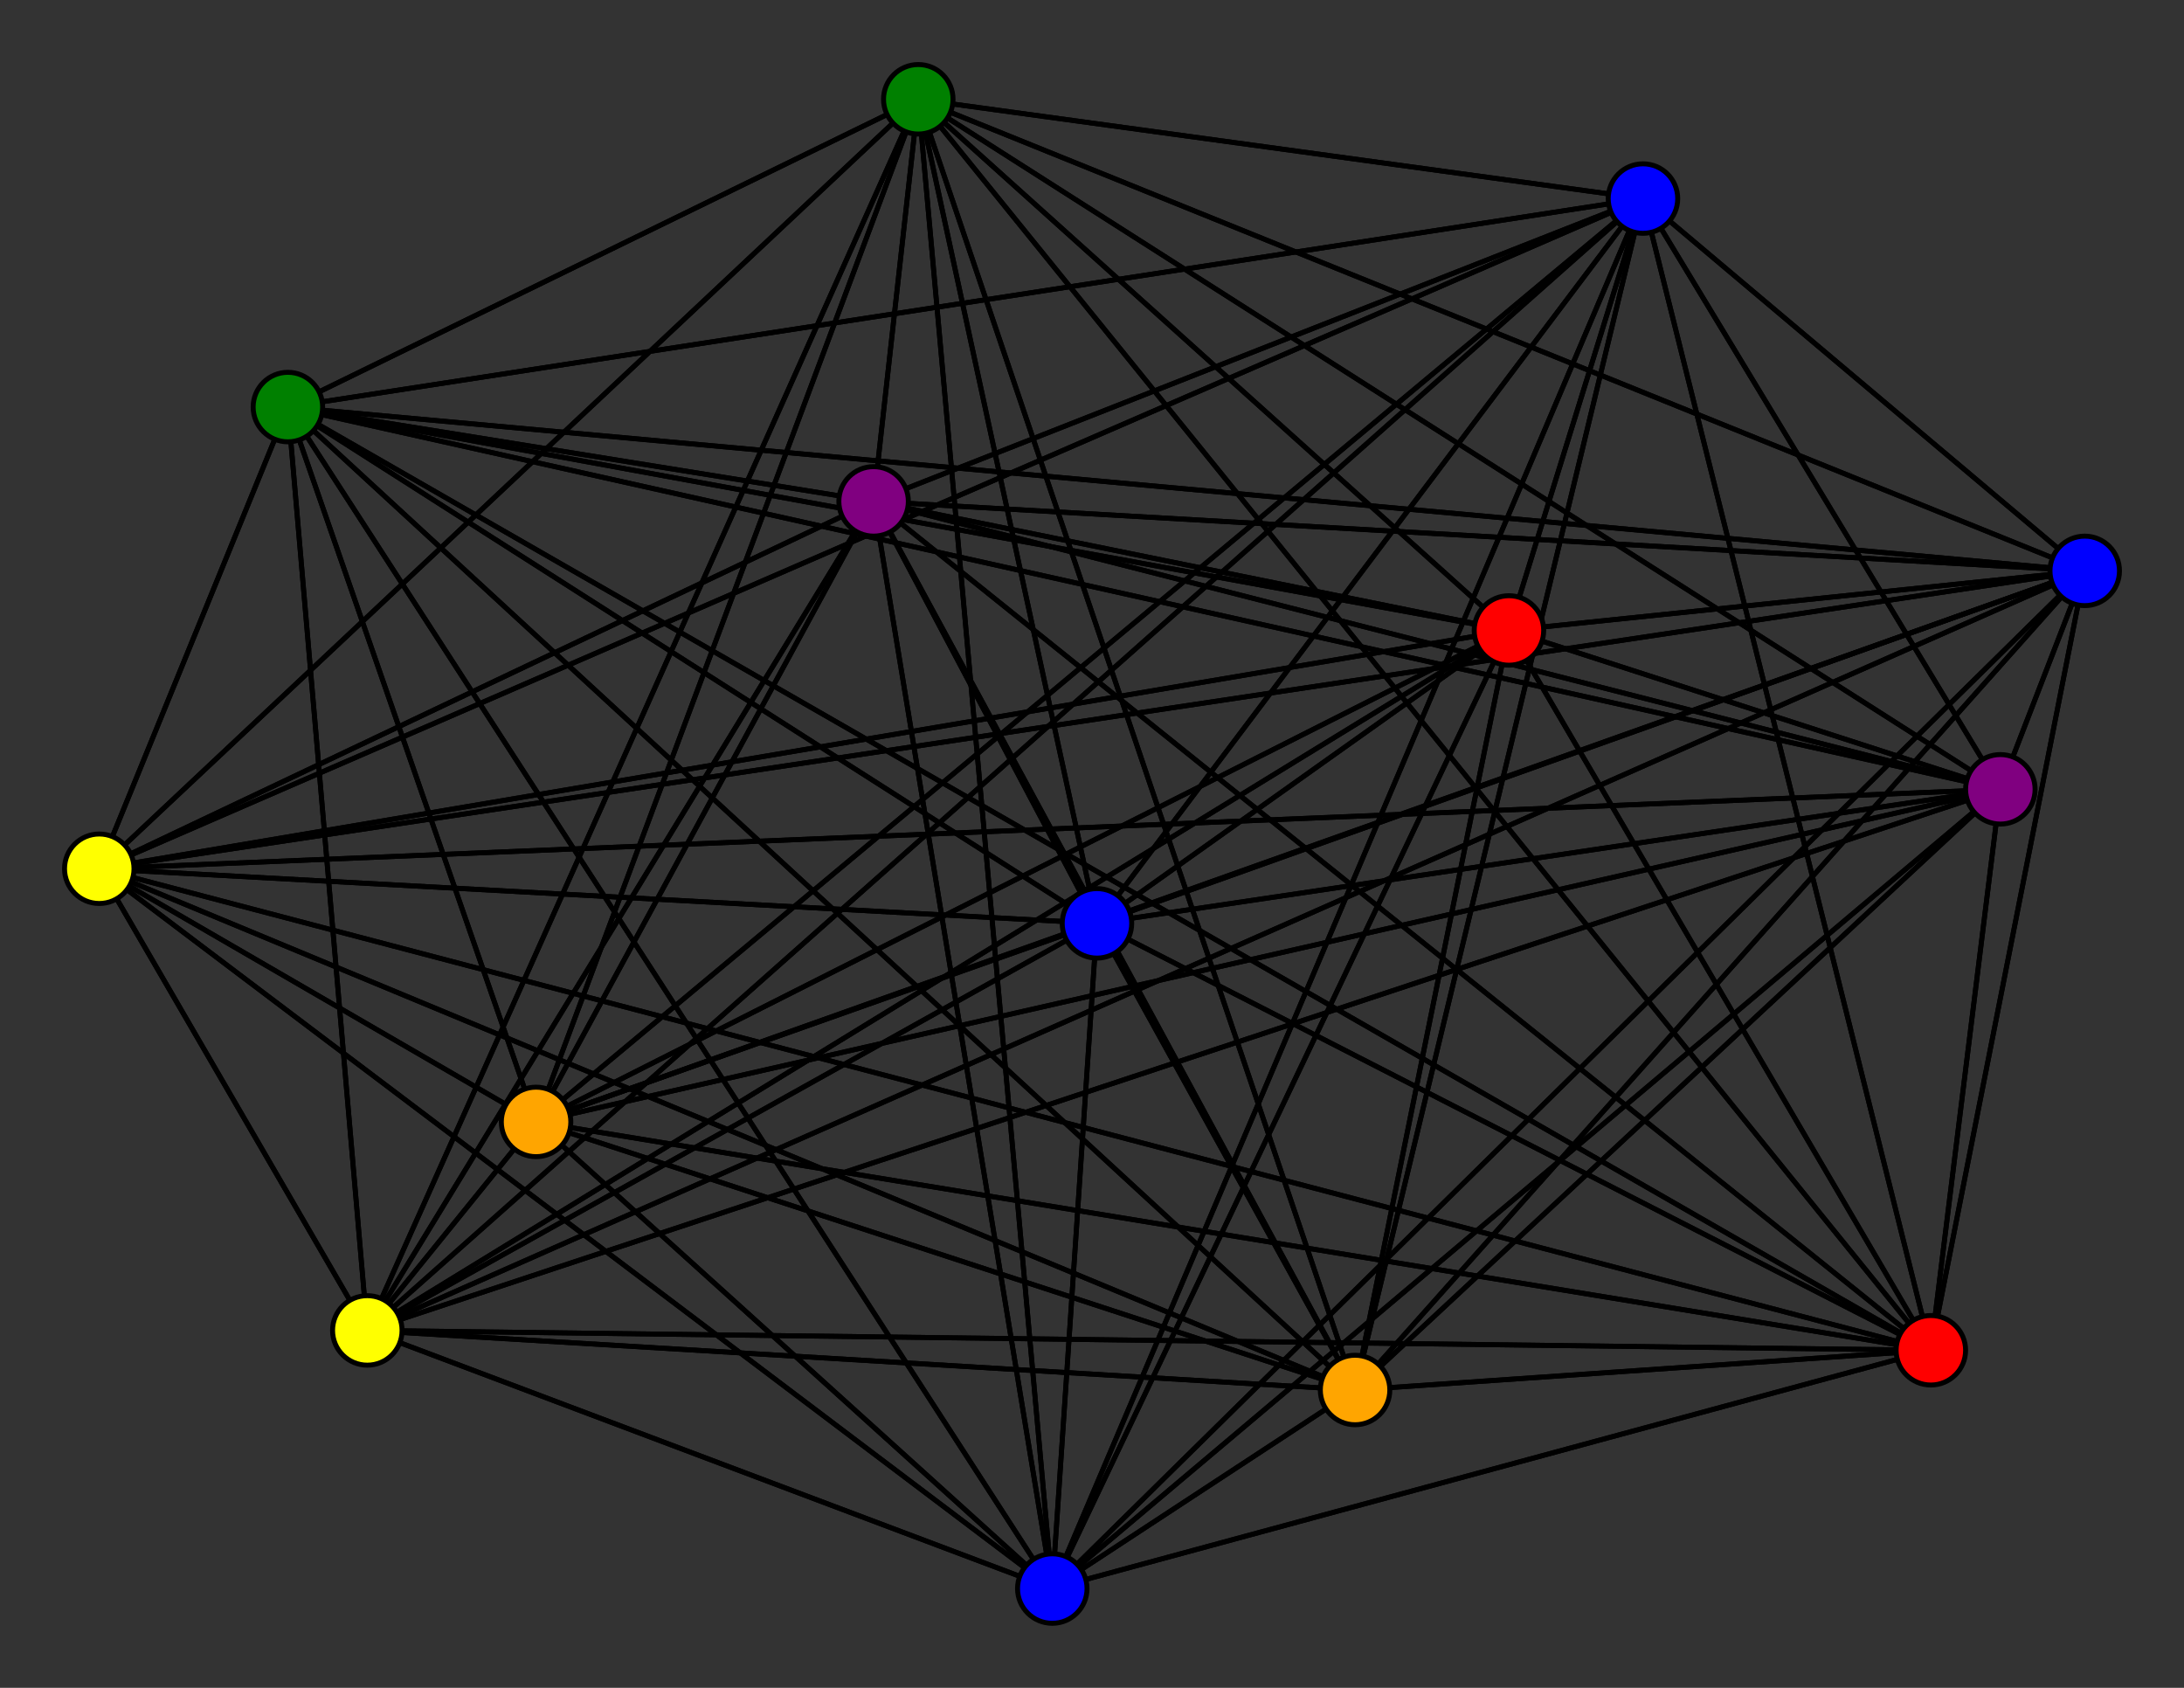 <svg width="440" height="340" xmlns="http://www.w3.org/2000/svg">
<rect width="100%" height="100%" fill="#333333" stroke="none"/>
<path stroke-width="1" stroke="black" d="M 221 186 212 320"/>
<path stroke-width="1" stroke="black" d="M 420 115 20 175"/>
<path stroke-width="1" stroke="black" d="M 304 127 221 186"/>
<path stroke-width="1" stroke="black" d="M 304 127 212 320"/>
<path stroke-width="1" stroke="black" d="M 304 127 176 101"/>
<path stroke-width="1" stroke="black" d="M 304 127 74 268"/>
<path stroke-width="1" stroke="black" d="M 304 127 273 280"/>
<path stroke-width="1" stroke="black" d="M 304 127 58 82"/>
<path stroke-width="1" stroke="black" d="M 304 127 389 272"/>
<path stroke-width="1" stroke="black" d="M 420 115 403 159"/>
<path stroke-width="1" stroke="black" d="M 304 127 331 40"/>
<path stroke-width="1" stroke="black" d="M 304 127 185 20"/>
<path stroke-width="1" stroke="black" d="M 304 127 108 226"/>
<path stroke-width="1" stroke="black" d="M 304 127 403 159"/>
<path stroke-width="1" stroke="black" d="M 304 127 20 175"/>
<path stroke-width="1" stroke="black" d="M 185 20 221 186"/>
<path stroke-width="1" stroke="black" d="M 185 20 212 320"/>
<path stroke-width="1" stroke="black" d="M 185 20 176 101"/>
<path stroke-width="1" stroke="black" d="M 185 20 74 268"/>
<path stroke-width="1" stroke="black" d="M 304 127 420 115"/>
<path stroke-width="1" stroke="black" d="M 420 115 108 226"/>
<path stroke-width="1" stroke="black" d="M 420 115 185 20"/>
<path stroke-width="1" stroke="black" d="M 420 115 304 127"/>
<path stroke-width="1" stroke="black" d="M 331 40 176 101"/>
<path stroke-width="1" stroke="black" d="M 331 40 74 268"/>
<path stroke-width="1" stroke="black" d="M 331 40 273 280"/>
<path stroke-width="1" stroke="black" d="M 331 40 58 82"/>
<path stroke-width="1" stroke="black" d="M 331 40 389 272"/>
<path stroke-width="1" stroke="black" d="M 331 40 420 115"/>
<path stroke-width="1" stroke="black" d="M 331 40 304 127"/>
<path stroke-width="1" stroke="black" d="M 331 40 185 20"/>
<path stroke-width="1" stroke="black" d="M 331 40 108 226"/>
<path stroke-width="1" stroke="black" d="M 331 40 403 159"/>
<path stroke-width="1" stroke="black" d="M 331 40 20 175"/>
<path stroke-width="1" stroke="black" d="M 420 115 221 186"/>
<path stroke-width="1" stroke="black" d="M 420 115 212 320"/>
<path stroke-width="1" stroke="black" d="M 420 115 176 101"/>
<path stroke-width="1" stroke="black" d="M 420 115 74 268"/>
<path stroke-width="1" stroke="black" d="M 420 115 273 280"/>
<path stroke-width="1" stroke="black" d="M 420 115 58 82"/>
<path stroke-width="1" stroke="black" d="M 420 115 389 272"/>
<path stroke-width="1" stroke="black" d="M 420 115 331 40"/>
<path stroke-width="1" stroke="black" d="M 185 20 273 280"/>
<path stroke-width="1" stroke="black" d="M 185 20 58 82"/>
<path stroke-width="1" stroke="black" d="M 185 20 389 272"/>
<path stroke-width="1" stroke="black" d="M 185 20 331 40"/>
<path stroke-width="1" stroke="black" d="M 403 159 58 82"/>
<path stroke-width="1" stroke="black" d="M 403 159 389 272"/>
<path stroke-width="1" stroke="black" d="M 403 159 331 40"/>
<path stroke-width="1" stroke="black" d="M 403 159 420 115"/>
<path stroke-width="1" stroke="black" d="M 403 159 304 127"/>
<path stroke-width="1" stroke="black" d="M 403 159 185 20"/>
<path stroke-width="1" stroke="black" d="M 403 159 108 226"/>
<path stroke-width="1" stroke="black" d="M 403 159 20 175"/>
<path stroke-width="1" stroke="black" d="M 20 175 221 186"/>
<path stroke-width="1" stroke="black" d="M 20 175 212 320"/>
<path stroke-width="1" stroke="black" d="M 20 175 176 101"/>
<path stroke-width="1" stroke="black" d="M 20 175 74 268"/>
<path stroke-width="1" stroke="black" d="M 20 175 273 280"/>
<path stroke-width="1" stroke="black" d="M 20 175 58 82"/>
<path stroke-width="1" stroke="black" d="M 20 175 389 272"/>
<path stroke-width="1" stroke="black" d="M 20 175 331 40"/>
<path stroke-width="1" stroke="black" d="M 20 175 420 115"/>
<path stroke-width="1" stroke="black" d="M 20 175 304 127"/>
<path stroke-width="1" stroke="black" d="M 20 175 185 20"/>
<path stroke-width="1" stroke="black" d="M 403 159 273 280"/>
<path stroke-width="1" stroke="black" d="M 331 40 212 320"/>
<path stroke-width="1" stroke="black" d="M 403 159 74 268"/>
<path stroke-width="1" stroke="black" d="M 403 159 212 320"/>
<path stroke-width="1" stroke="black" d="M 185 20 420 115"/>
<path stroke-width="1" stroke="black" d="M 185 20 304 127"/>
<path stroke-width="1" stroke="black" d="M 185 20 108 226"/>
<path stroke-width="1" stroke="black" d="M 185 20 403 159"/>
<path stroke-width="1" stroke="black" d="M 185 20 20 175"/>
<path stroke-width="1" stroke="black" d="M 108 226 221 186"/>
<path stroke-width="1" stroke="black" d="M 108 226 212 320"/>
<path stroke-width="1" stroke="black" d="M 108 226 176 101"/>
<path stroke-width="1" stroke="black" d="M 108 226 74 268"/>
<path stroke-width="1" stroke="black" d="M 108 226 273 280"/>
<path stroke-width="1" stroke="black" d="M 108 226 58 82"/>
<path stroke-width="1" stroke="black" d="M 108 226 389 272"/>
<path stroke-width="1" stroke="black" d="M 108 226 331 40"/>
<path stroke-width="1" stroke="black" d="M 108 226 420 115"/>
<path stroke-width="1" stroke="black" d="M 108 226 304 127"/>
<path stroke-width="1" stroke="black" d="M 108 226 185 20"/>
<path stroke-width="1" stroke="black" d="M 108 226 403 159"/>
<path stroke-width="1" stroke="black" d="M 108 226 20 175"/>
<path stroke-width="1" stroke="black" d="M 403 159 221 186"/>
<path stroke-width="1" stroke="black" d="M 403 159 176 101"/>
<path stroke-width="1" stroke="black" d="M 331 40 221 186"/>
<path stroke-width="1" stroke="black" d="M 389 272 20 175"/>
<path stroke-width="1" stroke="black" d="M 389 272 403 159"/>
<path stroke-width="1" stroke="black" d="M 212 320 403 159"/>
<path stroke-width="1" stroke="black" d="M 212 320 20 175"/>
<path stroke-width="1" stroke="black" d="M 176 101 221 186"/>
<path stroke-width="1" stroke="black" d="M 176 101 212 320"/>
<path stroke-width="1" stroke="black" d="M 176 101 74 268"/>
<path stroke-width="1" stroke="black" d="M 176 101 273 280"/>
<path stroke-width="1" stroke="black" d="M 176 101 58 82"/>
<path stroke-width="1" stroke="black" d="M 176 101 389 272"/>
<path stroke-width="1" stroke="black" d="M 176 101 331 40"/>
<path stroke-width="1" stroke="black" d="M 176 101 420 115"/>
<path stroke-width="1" stroke="black" d="M 176 101 304 127"/>
<path stroke-width="1" stroke="black" d="M 176 101 185 20"/>
<path stroke-width="1" stroke="black" d="M 176 101 108 226"/>
<path stroke-width="1" stroke="black" d="M 176 101 403 159"/>
<path stroke-width="1" stroke="black" d="M 176 101 20 175"/>
<path stroke-width="1" stroke="black" d="M 74 268 221 186"/>
<path stroke-width="1" stroke="black" d="M 74 268 212 320"/>
<path stroke-width="1" stroke="black" d="M 74 268 176 101"/>
<path stroke-width="1" stroke="black" d="M 74 268 273 280"/>
<path stroke-width="1" stroke="black" d="M 212 320 108 226"/>
<path stroke-width="1" stroke="black" d="M 74 268 58 82"/>
<path stroke-width="1" stroke="black" d="M 212 320 185 20"/>
<path stroke-width="1" stroke="black" d="M 212 320 420 115"/>
<path stroke-width="1" stroke="black" d="M 221 186 176 101"/>
<path stroke-width="1" stroke="black" d="M 221 186 74 268"/>
<path stroke-width="1" stroke="black" d="M 221 186 273 280"/>
<path stroke-width="1" stroke="black" d="M 221 186 58 82"/>
<path stroke-width="1" stroke="black" d="M 221 186 389 272"/>
<path stroke-width="1" stroke="black" d="M 221 186 331 40"/>
<path stroke-width="1" stroke="black" d="M 221 186 420 115"/>
<path stroke-width="1" stroke="black" d="M 221 186 304 127"/>
<path stroke-width="1" stroke="black" d="M 221 186 185 20"/>
<path stroke-width="1" stroke="black" d="M 221 186 108 226"/>
<path stroke-width="1" stroke="black" d="M 221 186 403 159"/>
<path stroke-width="1" stroke="black" d="M 221 186 20 175"/>
<path stroke-width="1" stroke="black" d="M 212 320 221 186"/>
<path stroke-width="1" stroke="black" d="M 212 320 176 101"/>
<path stroke-width="1" stroke="black" d="M 212 320 74 268"/>
<path stroke-width="1" stroke="black" d="M 212 320 273 280"/>
<path stroke-width="1" stroke="black" d="M 212 320 58 82"/>
<path stroke-width="1" stroke="black" d="M 212 320 389 272"/>
<path stroke-width="1" stroke="black" d="M 212 320 331 40"/>
<path stroke-width="1" stroke="black" d="M 212 320 304 127"/>
<path stroke-width="1" stroke="black" d="M 20 175 108 226"/>
<path stroke-width="1" stroke="black" d="M 74 268 389 272"/>
<path stroke-width="1" stroke="black" d="M 74 268 420 115"/>
<path stroke-width="1" stroke="black" d="M 58 82 389 272"/>
<path stroke-width="1" stroke="black" d="M 58 82 331 40"/>
<path stroke-width="1" stroke="black" d="M 58 82 420 115"/>
<path stroke-width="1" stroke="black" d="M 58 82 304 127"/>
<path stroke-width="1" stroke="black" d="M 58 82 185 20"/>
<path stroke-width="1" stroke="black" d="M 58 82 108 226"/>
<path stroke-width="1" stroke="black" d="M 58 82 403 159"/>
<path stroke-width="1" stroke="black" d="M 58 82 20 175"/>
<path stroke-width="1" stroke="black" d="M 389 272 221 186"/>
<path stroke-width="1" stroke="black" d="M 389 272 212 320"/>
<path stroke-width="1" stroke="black" d="M 389 272 176 101"/>
<path stroke-width="1" stroke="black" d="M 389 272 74 268"/>
<path stroke-width="1" stroke="black" d="M 389 272 273 280"/>
<path stroke-width="1" stroke="black" d="M 389 272 58 82"/>
<path stroke-width="1" stroke="black" d="M 389 272 331 40"/>
<path stroke-width="1" stroke="black" d="M 389 272 420 115"/>
<path stroke-width="1" stroke="black" d="M 389 272 304 127"/>
<path stroke-width="1" stroke="black" d="M 389 272 185 20"/>
<path stroke-width="1" stroke="black" d="M 389 272 108 226"/>
<path stroke-width="1" stroke="black" d="M 58 82 273 280"/>
<path stroke-width="1" stroke="black" d="M 74 268 331 40"/>
<path stroke-width="1" stroke="black" d="M 58 82 74 268"/>
<path stroke-width="1" stroke="black" d="M 58 82 212 320"/>
<path stroke-width="1" stroke="black" d="M 74 268 304 127"/>
<path stroke-width="1" stroke="black" d="M 74 268 185 20"/>
<path stroke-width="1" stroke="black" d="M 74 268 108 226"/>
<path stroke-width="1" stroke="black" d="M 74 268 403 159"/>
<path stroke-width="1" stroke="black" d="M 74 268 20 175"/>
<path stroke-width="1" stroke="black" d="M 273 280 221 186"/>
<path stroke-width="1" stroke="black" d="M 273 280 212 320"/>
<path stroke-width="1" stroke="black" d="M 273 280 176 101"/>
<path stroke-width="1" stroke="black" d="M 273 280 74 268"/>
<path stroke-width="1" stroke="black" d="M 273 280 58 82"/>
<path stroke-width="1" stroke="black" d="M 273 280 389 272"/>
<path stroke-width="1" stroke="black" d="M 273 280 331 40"/>
<path stroke-width="1" stroke="black" d="M 273 280 420 115"/>
<path stroke-width="1" stroke="black" d="M 273 280 304 127"/>
<path stroke-width="1" stroke="black" d="M 273 280 185 20"/>
<path stroke-width="1" stroke="black" d="M 273 280 108 226"/>
<path stroke-width="1" stroke="black" d="M 273 280 403 159"/>
<path stroke-width="1" stroke="black" d="M 273 280 20 175"/>
<path stroke-width="1" stroke="black" d="M 58 82 221 186"/>
<path stroke-width="1" stroke="black" d="M 58 82 176 101"/>
<path stroke-width="1" stroke="black" d="M 20 175 403 159"/>
<circle cx="221" cy="186" r="7.0" style="fill:blue;stroke:black;stroke-width:1.0"/>
<circle cx="212" cy="320" r="7.0" style="fill:blue;stroke:black;stroke-width:1.0"/>
<circle cx="176" cy="101" r="7.0" style="fill:purple;stroke:black;stroke-width:1.0"/>
<circle cx="74" cy="268" r="7.0" style="fill:yellow;stroke:black;stroke-width:1.0"/>
<circle cx="273" cy="280" r="7.0" style="fill:orange;stroke:black;stroke-width:1.0"/>
<circle cx="58" cy="82" r="7.0" style="fill:green;stroke:black;stroke-width:1.0"/>
<circle cx="389" cy="272" r="7.0" style="fill:red;stroke:black;stroke-width:1.0"/>
<circle cx="331" cy="40" r="7.0" style="fill:blue;stroke:black;stroke-width:1.0"/>
<circle cx="420" cy="115" r="7.0" style="fill:blue;stroke:black;stroke-width:1.0"/>
<circle cx="304" cy="127" r="7.0" style="fill:red;stroke:black;stroke-width:1.0"/>
<circle cx="185" cy="20" r="7.0" style="fill:green;stroke:black;stroke-width:1.0"/>
<circle cx="108" cy="226" r="7.0" style="fill:orange;stroke:black;stroke-width:1.0"/>
<circle cx="403" cy="159" r="7.0" style="fill:purple;stroke:black;stroke-width:1.0"/>
<circle cx="20" cy="175" r="7.0" style="fill:yellow;stroke:black;stroke-width:1.0"/>
</svg>

